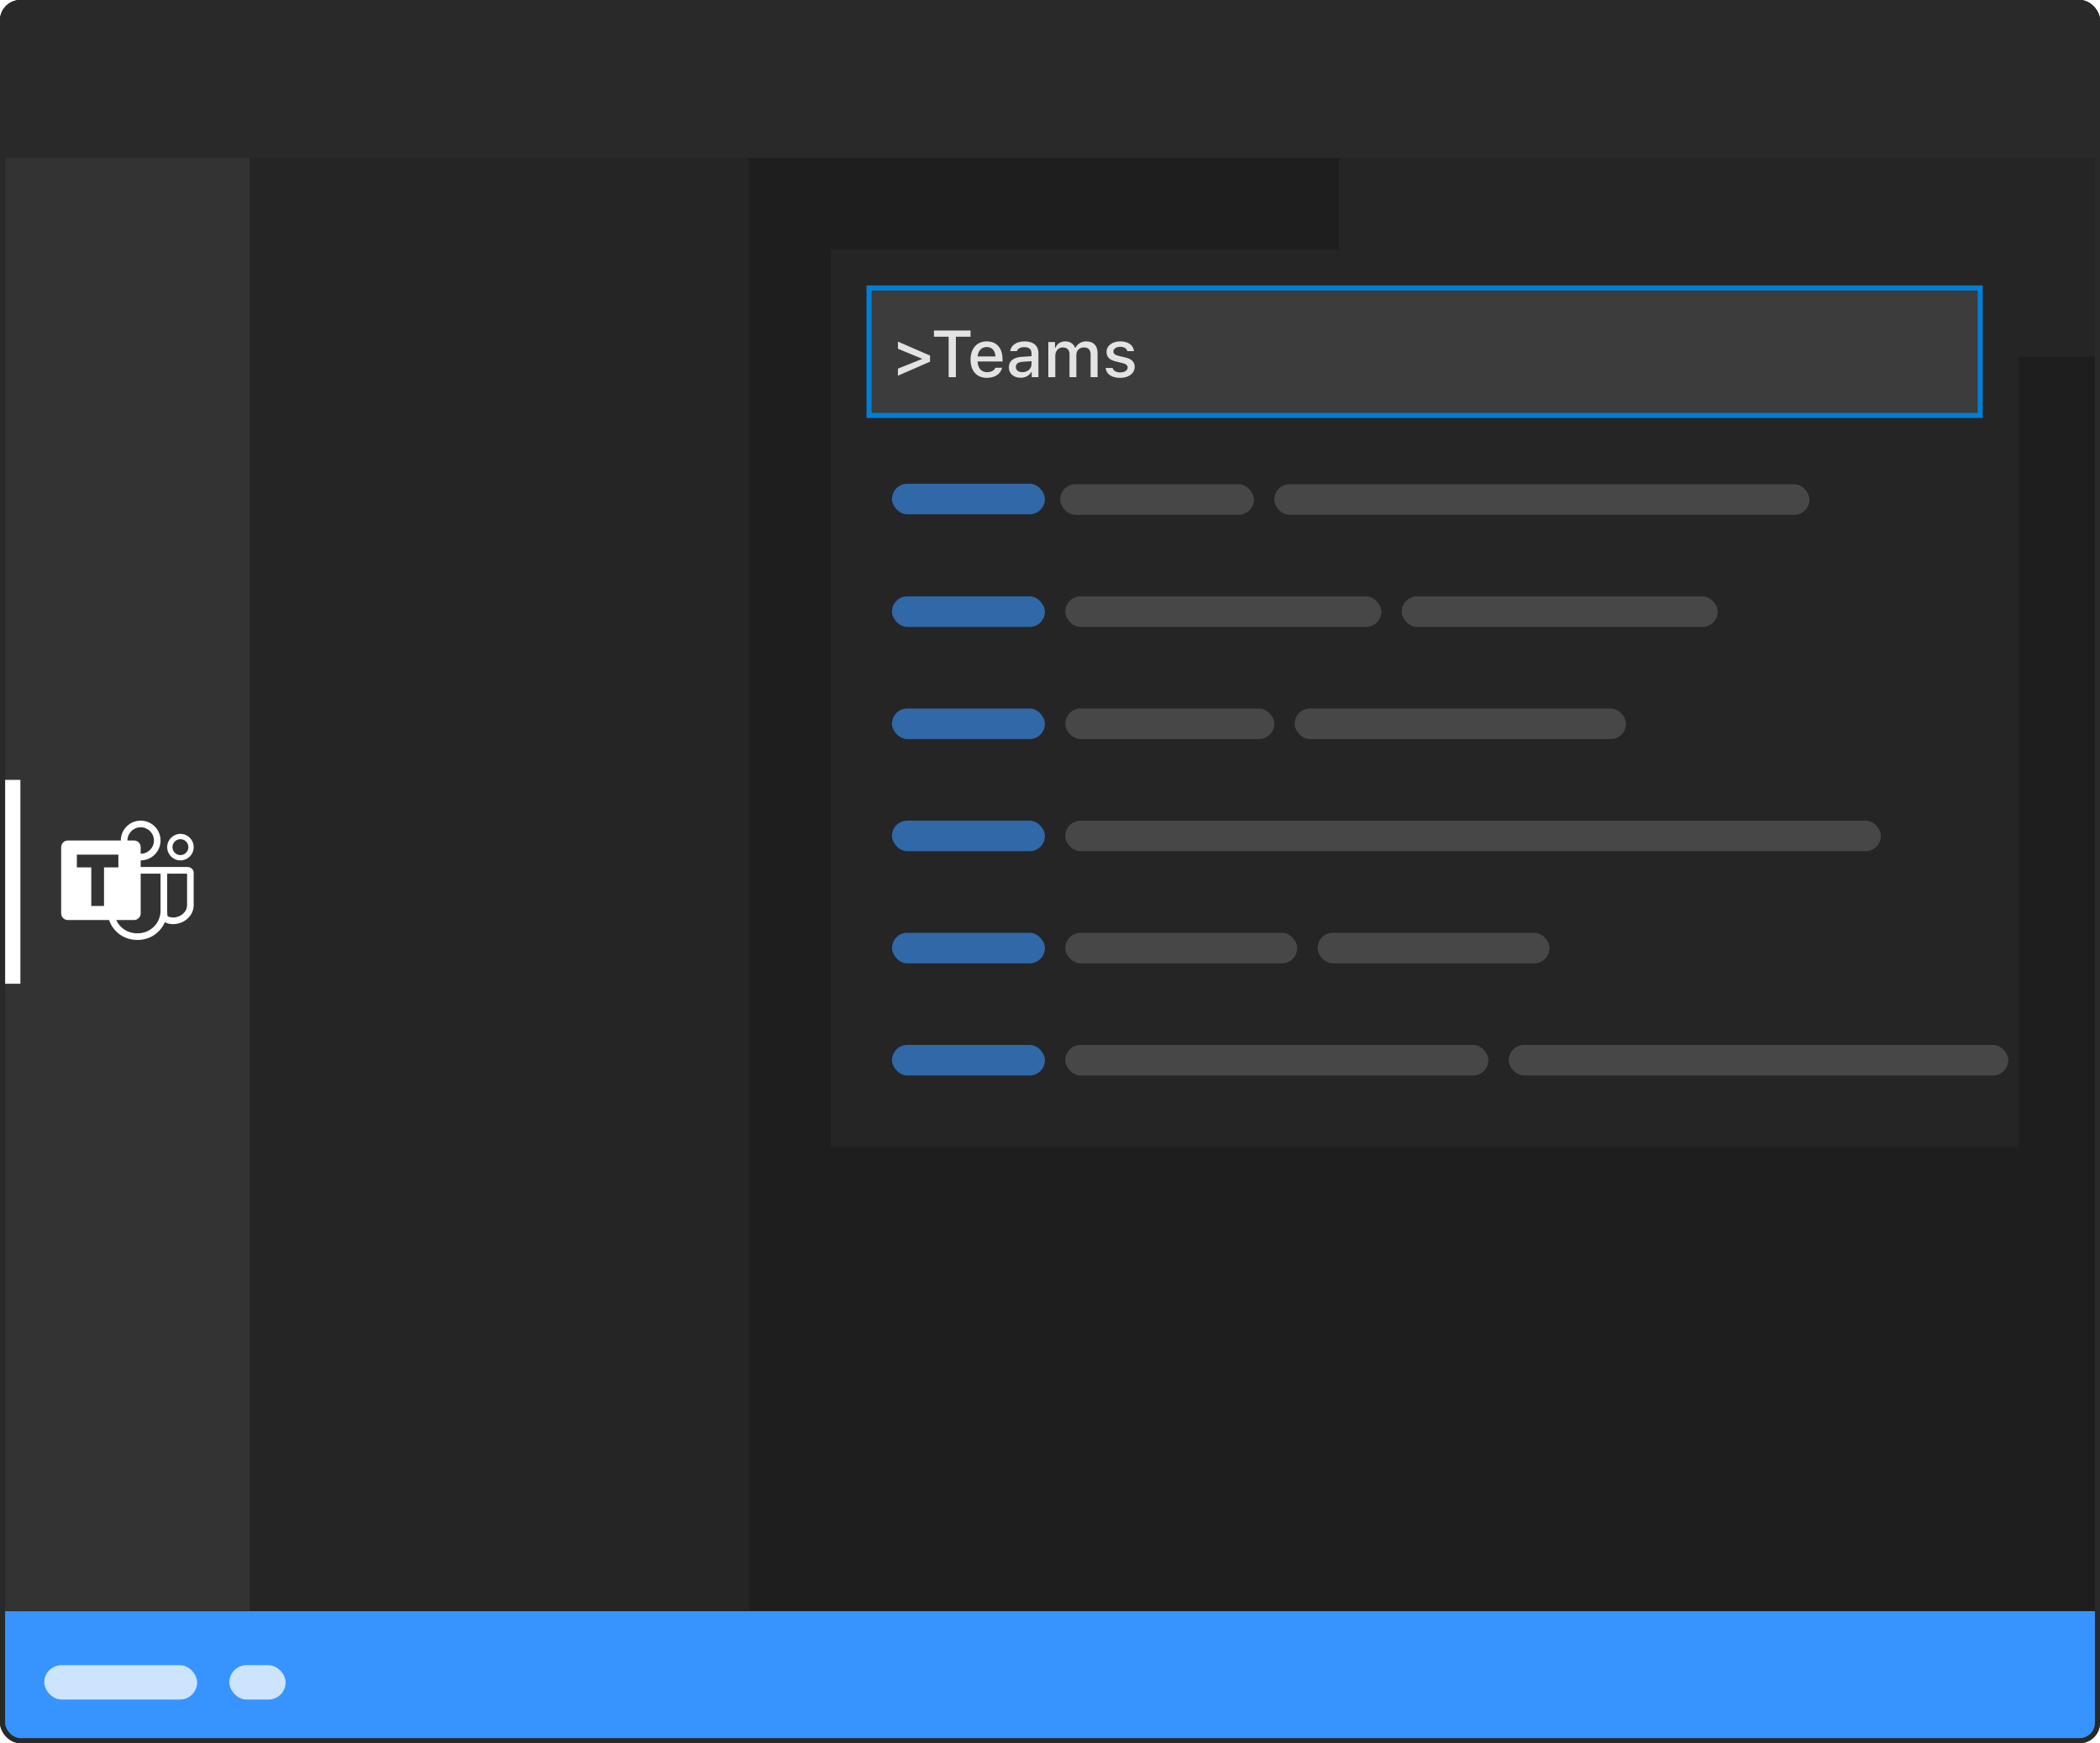 <svg width="412" height="342" viewBox="0 0 412 342" fill="none" xmlns="http://www.w3.org/2000/svg">
<g clip-path="url(#clip0_1209_105830)">
<rect width="412" height="342" rx="4" fill="#1E1E1E"/>
<path d="M0 4C0 1.791 1.791 0 4 0H408C410.209 0 412 1.791 412 4V31H0V4Z" fill="#292929"/>
<rect width="264" height="39" transform="translate(147 31)" fill="#252526"/>
<g clip-path="url(#clip1_1209_105830)">
<rect width="115.654" height="39.3" transform="translate(147 31)" fill="#1E1E1E"/>
</g>
<path d="M0.792 316.099H411.208V338.099C411.208 340.308 409.417 342.099 407.208 342.099H4.792C2.583 342.099 0.792 340.308 0.792 338.099V316.099Z" fill="#3794FF"/>
<rect x="8.685" y="326.691" width="29.992" height="6.741" rx="3.37" fill="white" fill-opacity="0.75"/>
<rect x="44.991" y="326.691" width="11.05" height="6.741" rx="3.37" fill="white" fill-opacity="0.75"/>
<g filter="url(#filter0_d_1209_105830)">
<rect width="233" height="176" transform="translate(163 47)" fill="#252526"/>
<rect x="170.5" y="54.5" width="218" height="25" fill="#3C3C3C"/>
<path d="M176.168 70.324V71.708L182.465 68.96V67.76L176.168 65.024V66.42L180.878 68.369V68.433L176.168 70.324ZM187.537 72V64.065H190.412V62.84H183.233V64.065H186.115V72H187.537ZM195.287 70.153C195.033 70.711 194.468 71.016 193.643 71.016C192.551 71.016 191.847 70.229 191.802 68.978V68.915H196.684V68.445C196.684 66.287 195.522 64.973 193.599 64.973C191.65 64.973 190.412 66.376 190.412 68.566C190.412 70.769 191.625 72.133 193.605 72.133C195.186 72.133 196.303 71.372 196.601 70.153H195.287ZM193.592 66.084C194.602 66.084 195.262 66.814 195.293 67.931H191.802C191.878 66.82 192.583 66.084 193.592 66.084ZM200.232 72.114C201.14 72.114 201.895 71.721 202.308 71.022H202.416V72H203.729V67.284C203.729 65.836 202.752 64.973 201.019 64.973C199.451 64.973 198.334 65.728 198.194 66.89H199.515C199.667 66.389 200.194 66.103 200.956 66.103C201.889 66.103 202.371 66.528 202.371 67.284V67.887L200.499 68.001C198.854 68.103 197.928 68.82 197.928 70.058C197.928 71.314 198.899 72.114 200.232 72.114ZM200.581 71.016C199.838 71.016 199.299 70.642 199.299 70.001C199.299 69.372 199.73 69.036 200.683 68.972L202.371 68.858V69.455C202.371 70.343 201.609 71.016 200.581 71.016ZM205.672 72H207.037V67.766C207.037 66.865 207.665 66.16 208.497 66.16C209.309 66.16 209.83 66.649 209.83 67.436V72H211.169V67.639C211.169 66.808 211.747 66.16 212.629 66.16C213.524 66.16 213.968 66.624 213.968 67.576V72H215.333V67.246C215.333 65.811 214.521 64.973 213.124 64.973C212.166 64.973 211.372 65.462 211.023 66.205H210.915C210.61 65.462 209.957 64.973 209.011 64.973C208.09 64.973 207.392 65.43 207.087 66.205H206.986V65.106H205.672V72ZM217.091 67.036C217.091 68.058 217.701 68.642 219.015 68.947L220.221 69.232C220.913 69.397 221.236 69.677 221.236 70.108C221.236 70.673 220.633 71.067 219.783 71.067C218.958 71.067 218.45 70.731 218.278 70.191H216.914C217.034 71.391 218.107 72.133 219.751 72.133C221.401 72.133 222.614 71.264 222.614 69.981C222.614 68.978 221.998 68.414 220.684 68.109L219.535 67.842C218.786 67.665 218.437 67.398 218.437 66.973C218.437 66.414 219.015 66.04 219.776 66.04C220.551 66.04 221.046 66.376 221.173 66.89H222.48C222.347 65.697 221.332 64.973 219.776 64.973C218.215 64.973 217.091 65.836 217.091 67.036Z" fill="#E3E3E3"/>
<rect x="170.5" y="54.5" width="218" height="25" stroke="#007FD4"/>
<rect x="208" y="93" width="38" height="6" rx="3" fill="white" fill-opacity="0.16"/>
<rect x="250" y="93" width="105" height="6" rx="3" fill="white" fill-opacity="0.16"/>
<rect x="175" y="92.901" width="30" height="6" rx="3" fill="#3794FF" fill-opacity="0.6"/>
<rect x="175" y="115" width="30" height="6" rx="3" fill="#3794FF" fill-opacity="0.6"/>
<rect x="209" y="115" width="62" height="6" rx="3" fill="white" fill-opacity="0.16"/>
<rect x="275" y="115" width="62" height="6" rx="3" fill="white" fill-opacity="0.16"/>
<rect x="175" y="137" width="30" height="6" rx="3" fill="#3794FF" fill-opacity="0.6"/>
<rect x="209" y="137" width="41" height="6" rx="3" fill="white" fill-opacity="0.16"/>
<rect x="254" y="137" width="65" height="6" rx="3" fill="white" fill-opacity="0.16"/>
<rect x="175" y="159" width="30" height="6" rx="3" fill="#3794FF" fill-opacity="0.6"/>
<rect x="209" y="159" width="160" height="6" rx="3" fill="white" fill-opacity="0.16"/>
<rect x="175" y="181" width="30" height="6" rx="3" fill="#3794FF" fill-opacity="0.6"/>
<rect x="209" y="181" width="45.5" height="6" rx="3" fill="white" fill-opacity="0.16"/>
<rect x="258.5" y="181" width="45.5" height="6" rx="3" fill="white" fill-opacity="0.16"/>
<rect x="175" y="203" width="30" height="6" rx="3" fill="#3794FF" fill-opacity="0.6"/>
<rect x="209" y="203" width="83" height="6" rx="3" fill="white" fill-opacity="0.16"/>
<rect x="296" y="203" width="98" height="6" rx="3" fill="white" fill-opacity="0.16"/>
</g>
<rect x="1" y="31" width="48" height="285" fill="#333333"/>
<rect x="49" y="31" width="98" height="285" fill="#252526"/>
<path fill-rule="evenodd" clip-rule="evenodd" d="M27.6 168.8V170.1H36.779C37.453 170.1 38 170.602 38 171.219V177.575C38 179.635 36.177 181.306 33.93 181.306C33.46 181.306 32.851 181.219 32.337 180.925C31.461 182.969 29.432 184.4 27.067 184.4H26.833C24.307 184.4 22.163 182.767 21.399 180.5H13.3C12.585 180.5 12 179.915 12 179.2V166.2C12 165.485 12.585 164.9 13.3 164.9H23.7C23.7 162.746 25.446 161 27.6 161C29.754 161 31.5 162.746 31.5 164.9C31.5 167.054 29.754 168.8 27.6 168.8ZM30.2 164.9C30.2 166.334 29.034 167.5 27.6 167.5V166.2C27.6 165.485 27.015 164.9 26.3 164.9H25C25 163.466 26.166 162.3 27.6 162.3C29.034 162.3 30.2 163.466 30.2 164.9ZM20.408 177.737V170.171H23.222V167.662H15.078V170.171H17.909V177.737H20.408ZM31.5 178.667V178.72C31.497 178.754 31.496 178.79 31.497 178.827C31.413 181.197 29.458 183.1 27.067 183.1H26.833C25.042 183.1 23.496 182.033 22.797 180.5H26.3C27.015 180.5 27.6 179.915 27.6 179.2V171.4H31.5V178.667ZM36.7 177.575C36.7 178.915 35.457 180.006 33.93 180.006C33.789 180.006 33.17 179.988 32.844 179.695C32.848 179.501 32.833 179.314 32.819 179.145L32.819 179.145L32.816 179.101L32.81 179.047V179.047L32.81 179.047C32.804 178.982 32.798 178.919 32.796 178.862C32.799 178.797 32.8 178.732 32.8 178.667V171.4H36.7V177.575ZM36.96 166.2C36.96 167.06 36.261 167.76 35.4 167.76C34.539 167.76 33.84 167.06 33.84 166.2C33.84 165.339 34.539 164.64 35.4 164.64C36.261 164.64 36.96 165.339 36.96 166.2ZM35.4 163.6C36.837 163.6 38 164.765 38 166.2C38 167.635 36.837 168.8 35.4 168.8C33.965 168.8 32.8 167.635 32.8 166.2C32.8 164.765 33.965 163.6 35.4 163.6Z" fill="white"/>
<rect x="1" y="153" width="3" height="40" fill="white"/>
</g>
<rect x="0.5" y="0.5" width="411" height="341" rx="3.5" stroke="#292929"/>
<defs>
<filter id="filter0_d_1209_105830" x="151" y="37" width="257" height="200" filterUnits="userSpaceOnUse" color-interpolation-filters="sRGB">
<feFlood flood-opacity="0" result="BackgroundImageFix"/>
<feColorMatrix in="SourceAlpha" type="matrix" values="0 0 0 0 0 0 0 0 0 0 0 0 0 0 0 0 0 0 127 0" result="hardAlpha"/>
<feOffset dy="2"/>
<feGaussianBlur stdDeviation="6"/>
<feColorMatrix type="matrix" values="0 0 0 0 0 0 0 0 0 0 0 0 0 0 0 0 0 0 0.6 0"/>
<feBlend mode="normal" in2="BackgroundImageFix" result="effect1_dropShadow_1209_105830"/>
<feBlend mode="normal" in="SourceGraphic" in2="effect1_dropShadow_1209_105830" result="shape"/>
</filter>
<clipPath id="clip0_1209_105830">
<rect width="412" height="342" rx="4" fill="white"/>
</clipPath>
<clipPath id="clip1_1209_105830">
<rect width="115.654" height="39.3" fill="white" transform="translate(147 31)"/>
</clipPath>
</defs>
</svg>

